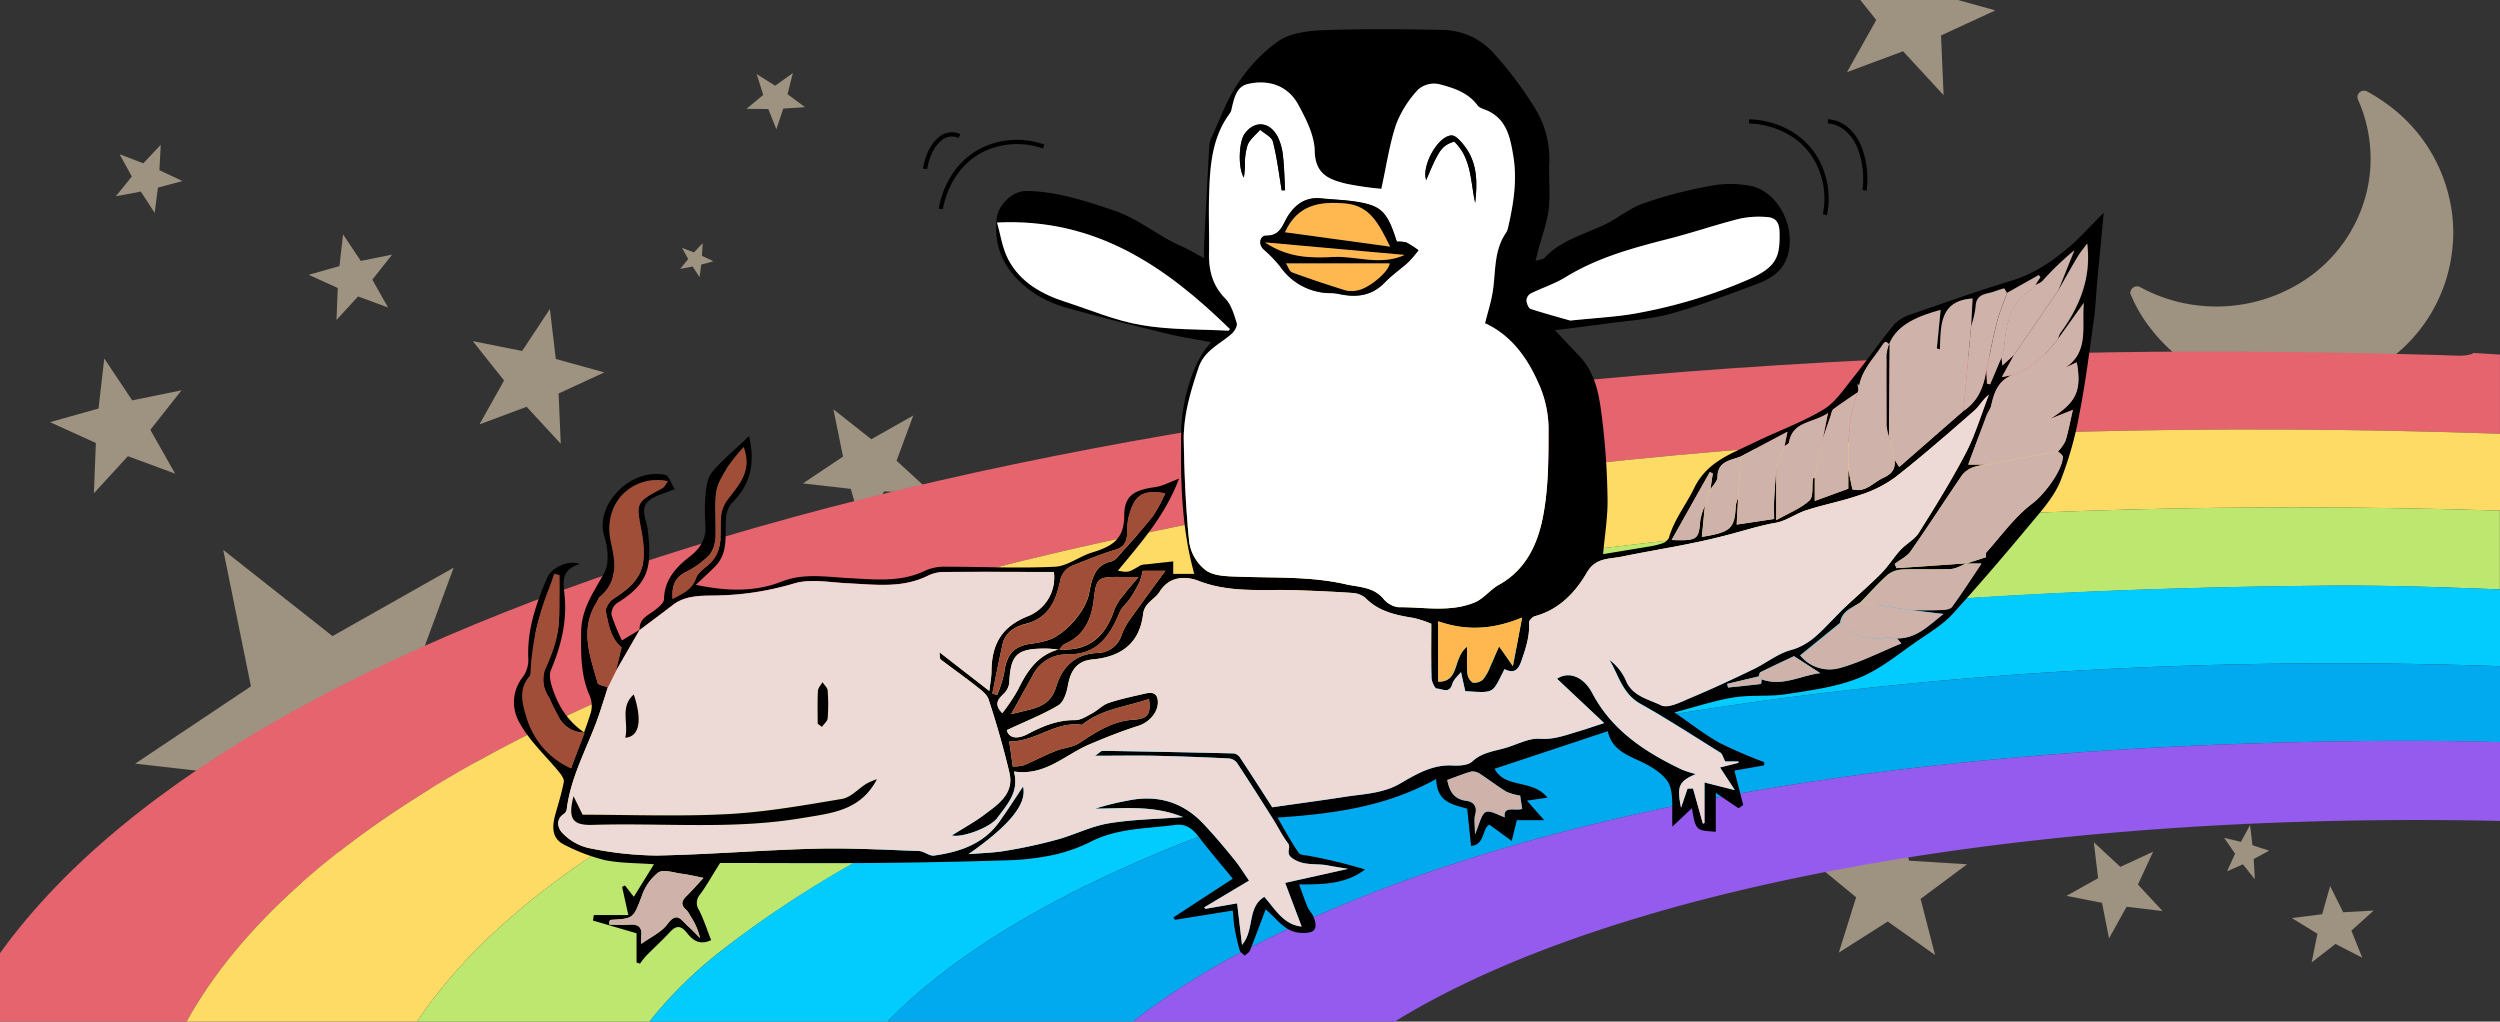 <svg xmlns="http://www.w3.org/2000/svg" viewBox="0 0 589.61 240.94"><rect x="0" y="0" width="589.61" height="240.94" fill="#333333" stroke="none"/><defs><style>.cls-1{fill:#9e9280;}.cls-2{fill:#e5646e;}.cls-3{fill:#fedb64;}.cls-4{fill:#bde76e;}.cls-5{fill:#02ccfd;}.cls-6{fill:#01a9ef;}.cls-7{fill:#955bef;}.cls-8{fill:#eddad6;}.cls-9{fill:#fff;}.cls-10{fill:#cfb2aa;}.cls-11{fill:#a04e38;}.cls-12{fill:#ffb850;}.cls-13{fill:none;stroke:#000;stroke-miterlimit:10;}</style></defs><title>design</title><g id="Layer_4" data-name="Layer 4"><polygon class="cls-1" points="463.92 203.84 452.96 212 456.37 225.23 445.21 217.34 433.68 224.67 437.75 211.62 427.21 202.92 440.88 202.75 445.9 190.04 450.28 202.99 463.92 203.84"/><polygon class="cls-1" points="189.86 25.27 184.73 25.61 183.1 30.49 181.19 25.71 176.05 25.67 180 22.38 178.45 17.47 182.81 20.21 186.99 17.23 185.73 22.21 189.86 25.27"/><polygon class="cls-1" points="219.84 116.35 208.47 115.9 203.75 126.25 200.66 115.3 189.36 114.01 198.82 107.69 196.56 96.54 205.49 103.59 215.39 97.99 211.45 108.66 219.84 116.35"/><polygon class="cls-1" points="507.81 200.86 504.22 208.61 510.03 214.87 501.55 213.85 497.4 221.31 495.75 212.93 487.37 211.28 494.83 207.12 493.81 198.64 500.07 204.45 507.81 200.86"/><polygon class="cls-1" points="535.15 200.63 531.52 202.6 531.79 207.37 528.98 203.85 525.24 205.49 527.13 201.34 524.54 197.59 528.51 198.55 530.66 194.58 531.23 199.33 535.15 200.63"/><polygon class="cls-1" points="549.55 208.96 552.62 215.15 559.82 214.75 554.56 219.49 557.13 225.88 550.81 222.62 545.19 226.98 546.55 220.22 540.51 216.52 547.67 215.61 549.55 208.96"/><polygon class="cls-1" points="119.83 186.85 87.03 185.56 73.4 215.43 64.5 183.83 31.88 180.1 59.18 161.87 52.65 129.69 78.42 150.02 107 133.87 95.63 164.67 119.83 186.85"/><path class="cls-1" d="M502.4,68.9c.14-.1.08-.27.14-.4a1.59,1.59,0,0,1,2.26-.75c1.12.58,2.24,1.14,3.4,1.63a37.77,37.77,0,0,0,32.88-1.84,34.66,34.66,0,0,0,16.06-18.82A33.16,33.16,0,0,0,559,35.08a33.57,33.57,0,0,0-2.75-11.28,2.46,2.46,0,0,1-.24-.69,1.44,1.44,0,0,1,.69-1.47,1.58,1.58,0,0,1,1.7,0,38.59,38.59,0,0,1,4.15,2.61,37.61,37.61,0,0,1,15.2,22.9,35.58,35.58,0,0,1,.51,12.47,37,37,0,0,1-13.59,24.25,39.42,39.42,0,0,1-20,8.69,37.06,37.06,0,0,1-5.47.37c-.09,0-.19-.05-.24.06l-4.61-.26c-.06-.15-.2-.09-.3-.1a41.36,41.36,0,0,1-7.55-1.66,39.16,39.16,0,0,1-19-13.14,33.91,33.91,0,0,1-5.1-8.68Z" transform="translate(0 0)"/><polygon class="cls-1" points="435.6 17.02 448.82 12.09 458.39 22.45 457.78 8.36 470.59 2.45 461.76 0 438.75 0 442.5 4.72 435.6 17.02"/><polygon class="cls-1" points="132.25 104.66 124.2 95.94 113.08 100.09 118.88 89.74 111.5 80.45 123.14 82.77 129.69 72.87 131.08 84.66 142.52 87.83 131.74 92.8 132.25 104.66"/><polygon class="cls-1" points="168.26 61.62 165.37 62.4 164.99 65.37 163.36 62.86 160.42 63.42 162.3 61.09 160.86 58.46 163.66 59.53 165.71 57.35 165.55 60.34 168.26 61.62"/><polygon class="cls-1" points="79.36 75.46 79.66 67.93 72.81 64.81 80.06 62.76 80.91 55.28 85.09 61.54 92.48 60.04 87.81 65.96 91.52 72.52 84.45 69.91 79.36 75.46"/><polygon class="cls-1" points="22.14 116.34 22.61 104.48 11.81 99.56 23.24 96.34 24.59 84.55 31.18 94.42 42.81 92.05 35.46 101.37 41.3 111.7 30.16 107.59 22.14 116.34"/><polygon class="cls-1" points="43.04 42.7 37.24 44.25 36.48 50.21 33.21 45.18 27.31 46.3 31.09 41.63 28.2 36.37 33.8 38.52 37.91 34.14 37.6 40.14 43.04 42.7"/></g><g id="Layer_3" data-name="Layer 3"><path class="cls-2" d="M44,240.94c49.27-89.33,270.37-148.2,545.6-138.64V83.63l-6.15-.39c-1.69,1-4.78.58-7.47.51-25.86-.71-51.61-1.07-77.08-.68C251.76,86.8,59.83,141.67,0,224.8v16.14Z" transform="translate(0 0)"/><path class="cls-3" d="M44,240.94H98.34c52.25-78.32,248.53-128.14,491.27-120.51V102.3C314.38,92.74,93.28,151.61,44,240.94Z" transform="translate(0 0)"/><path class="cls-4" d="M98.34,240.94h54.84a99,99,0,0,1,17.33-17q107.82-83.58,379-85.81c13.3-.1,26.68.36,40.07.88V120.43C346.87,112.8,150.59,162.62,98.34,240.94Z" transform="translate(0 0)"/><path class="cls-5" d="M170.51,223.94a99,99,0,0,0-17.33,17h56.14C262.07,186.6,415,151,589.61,157.12V139c-13.39-.52-26.77-1-40.07-.88Q278,140.15,170.51,223.94Z" transform="translate(0 0)"/><path class="cls-6" d="M209.32,240.94h57.85a176.84,176.84,0,0,1,30.45-18.85c59.4-29.75,144.19-45.39,252.6-47.22,13-.22,26.16-.2,39.39.17V157.12C415,151,262.07,186.6,209.32,240.94Z" transform="translate(0 0)"/><path class="cls-7" d="M550.22,174.87c-108.41,1.83-193.2,17.47-252.6,47.22a176.84,176.84,0,0,0-30.45,18.85h61.77c51.29-31.63,148.93-49.73,260.67-47.33V175C576.38,174.67,563.25,174.65,550.22,174.87Z" transform="translate(0 0)"/></g><g id="Layer_1" data-name="Layer 1"><path d="M488.22,58.05c-4.07,3.5-8.43,6.51-13.74,8.12-7.87,2.38-15.63,5.14-23.4,7.84a9.69,9.69,0,0,0-4.24,2.39c-3.4,4.09-6.43,8.49-9.77,12.64-2.17,2.7-4.21,5.87-7.06,7.58-5.17,3.08-10.94,5.13-16.37,7.79s-11.08,4.49-14.1,10.74c-1.89,3.91-4.72,7.39-5.94,11.71a2.71,2.71,0,0,1-1.64,1.32,20.27,20.27,0,0,1-3.45.78c-3.64.62-7.28,1.21-10.43,1.73.4-4.53,1.11-8.73,1.05-12.92a172.3,172.3,0,0,0-1.21-18.45c-.67-5.41-1.33-11-5.38-15.28l-5.81-6.15c4.18-.54,8.07-1,11.95-1.54,5.08-.71,10.27-1,15.18-2.32,6.69-1.81,13.18-4.36,19.7-6.74,3.4-1.24,6.62-2.81,7.94-6.67,2.17-6.41-1.63-14.91-8.16-16.67a24.32,24.32,0,0,0-10.23-.05A102.18,102.18,0,0,0,387.51,48c-3.15,1.09-5.85,3.41-8.89,4.89-4.93,2.4-10.45,3.71-14.38,7.94-.33.36-1,.36-2.08.68.3-1.21.48-2,.7-2.81.82-3.09,2-6.14,2.38-9.29.42-3.57,0-7.23.14-10.84a22.62,22.62,0,0,0-3.18-12.75,89.69,89.69,0,0,0-10.09-13.46A16.45,16.45,0,0,0,340,7.06c-9.24-.21-18.5-.28-27.74.05-3.64.14-7.82.64-10.7,2.55a37.13,37.13,0,0,0-9.63,10.07c-2.61,3.82-4.19,8.36-6.17,12.61a6.33,6.33,0,0,0-.57,2.26c-.44,7.75-.83,15.51-1.22,23.27-.05,1,0,2,0,3-2.06-1.09-3.71-2.09-5.46-2.86-5.49-2.4-10-6.44-15.89-8.4-6.77-2.27-13.45-4.49-20.64-4.57-3.17,0-6.51,3.26-6.88,6.3-1,7.91,2.65,13.61,8.84,17.84a27.36,27.36,0,0,0,8,3.51c7.82,2.19,15.71,4.16,23.61,6.08,3.28.8,6.63,1.28,10.14,1.94-4.62,4.65-7,14.5-7.11,20.82-.19,11.38,0,22.76,3.08,33.81H276.7v-2.94c-2.2.24-4.26.46-6.31.7a3.69,3.69,0,0,0-1.44.25c-2.81,1.68-2.8,1.7-5.3,1.24,5.35-6.5,11.1-12.88,14.42-21.71-2.24.83-3.89,1.78-5.65,2-4.82.7-7.26,1.86-7.28,6.72,0,5.91-3.26,7.36-7.69,8.74-2.95.91-5.71,3.18-8.63,3.32-8.51.41-17,0-25.58,0a11.32,11.32,0,0,0-4.9.86c-5.93,2.91-12.12,2.13-18.34,1.81-5.23-.28-10.49-1.2-15.66.83-6.43,2.54-13.07,2.25-20.24.77,1.72-1.63,3.24-3,4.63-4.41,3-3.1,2.26-7.06,2.47-10.83a6.35,6.35,0,0,1,1.36-4c4.34-4.28,5.66-9.26,4.09-15.83-3.11,3-6.17,5.47-8.67,8.45-1.13,1.34-1.4,3.57-1.6,5.45a48.45,48.45,0,0,0,0,7.23c.12,3.15-1.17,5.29-3.7,7.27-3.2,2.47-6,5.47-6.08,10.06,0,.85-1.19,1.81-2,2.47-1.64,1.3-3.9,2.05-3.75,4.73l-4.17,2.53a47.24,47.24,0,0,1-2.47-6.06,3.22,3.22,0,0,1,1.25-2.7c7.57-4.72,8.35-8.4,7.3-17.43-.26-2.24-2-5,.42-6.89,1.44-1.14,3.45-1.56,5.93-2.61-.76-1.21-1.31-3.18-2.23-3.37-8.14-1.71-16.75,7.08-14.34,14.58.84,2.62,1.2,6.26,0,8.48-2.4,4.49-5.41,8.32-5.48,14-.05,5.21-.12,10.19,2,15a6.08,6.08,0,0,1,.31,3.94c-1.34,4.26-3,8.43-4.68,13.14a27.44,27.44,0,0,1-3-1.71c-4.49-3.48-6.06-8.57-7.64-13.72-.73-2.41-.77-4.39,1-6.35a5,5,0,0,0,.8-2.71c.28-2.86,0-5.83.72-8.59,1.07-4.33,2.73-8.53,4.14-12.79l1.23.32c-.59,5.62.95,11.24-1.5,16.9-1.61,3.71-3.81,7.91-.91,12.1.64.93,1.8,6.48,6.09,7.89a6.73,6.73,0,0,0,2.23.33,18.31,18.31,0,0,1-6.41-7.58c-1.32-2.95-2.16-5.63-1.52-7.15,2.31-5.52,3.81-11.19,3.26-17.32-.27-3-1.14-6.43,3.57-7.71-2.61-1.11-6.66.82-7.68,3.18-2.62,6.09-4.78,12.29-4.47,19.12a6.92,6.92,0,0,1-1.29,4.33,9.52,9.52,0,0,0-.71,10.91c2.34,4.26,6.15,7.7,9.28,11.53.53.66,1.22,1.63,1.09,2.32-.5,2.58-1.28,5.12-2,7.66-1,3.6-.48,5.92,2.26,7.21a43.79,43.79,0,0,0,9.31,3.53c3.66.76,7.5.69,11.69,1l-4.75,7.68-2.09-2.68-.67.34c.46,2.06.91,4.11,1.47,6.64h-8.14l-.2,1.3,10.28,3v6.9l.81.26a21.47,21.47,0,0,1,1.44-1.83c1.9-1.93,3.9-3.75,5.73-5.73s3-.85,4.13.59c1.38,1.69,3,2.58,5.48,1.43-.93-2.38-1.72-4.8-2.84-7.06a3,3,0,0,1,.19-3.67c1.55-2.11,2.83-4.42,4.75-7.47,11.53,0,23.75.08,36,0q15.78-.14,31.54-.63A58.89,58.89,0,0,0,248,201.72a37.46,37.46,0,0,0,9.14-3.15c6.3-3.27,13.17-3.11,19.89-4,3.27-.46,4.71,1.51,6.36,3.66,2.37,3.07,4.91,6,7.36,9l-14,9.13.35.58,13.64-2.19c.16,1.53.21,2.89.45,4.21a49.53,49.53,0,0,0,1.18,5.13c.15.5.77.87,1.17,1.3.42-.4,1.05-.72,1.25-1.21,1.25-3.14,2.42-6.31,3.71-9.72,2.72,2.29,4.48,5.3,8.2,5.55,3.29.22,4.28-.83,3.07-3.82-.33-.81-1.05-1.46-1.39-2.27-.68-1.63-1.24-3.31-2-5.33,5.87,0,11-.08,15.56-3.53a119.74,119.74,0,0,0-13.05-3.18c-.9-.19-2.21-.16-2.6-.73-1.75-2.56-3.24-5.3-5-8.33,13.23-.88,25.7-2.57,37.42-9.1.18,5.46,3.77,6,7.32,7,.29,2.81.58,5.66.91,8.78,3.32-.22,2.58-4.22,4.34-5l5.24,3.83c.56-2.29.95-3.85,1.21-4.89h6.46l-4.06-4.61,4.83-.71c-3.47-4.41-10.09-2.08-12.47-6.81l26.69-8.86c1.08,4.87,5.33,5.82,9,7.75,2.18,1.15,4.72,2.87,5.57,4.95,1,2.57.49,5.78.68,9.79l4.6-4.33c.9,5.44,1.07,5.23,5.63,5.56V187l5.39,3.63,1.07-.79-2.08-8.1,7-1.22.06-.76a112.32,112.32,0,0,1-10.49-4.52c-3.48-1.92-6.64-4.43-10.71-7.22,5-1.3,9.39-2.79,13.91-3.52,4.1-.67,8.4-.15,12.51-.79,5.81-.91,11.82-1.67,17.19-3.86,5.1-2.08,9.53-5.86,14.16-9,2.71-1.86,5.62-3.63,7.8-6,6.35-7,12.46-14.14,18.49-21.38,2.58-3.09,5.41-6.25,6.92-9.88a84.31,84.31,0,0,0,4.55-16.07c1.44-7.34,2.37-14.79,3.4-22.21.42-2.94.51-5.93.79-8.9.48-5.29,1-10.59,1.52-16.23C493.15,53.14,490.85,55.79,488.22,58.05ZM361,69.22c2.71-1.34,5.65-2.27,8.21-3.84,7.46-4.6,15.73-6.85,24.1-9,5.65-1.42,11.19-3.34,16.85-4.77a21.41,21.41,0,0,1,6.74-.4c2,.14,2.76,1.4,2.8,3.65.09,5.64-.55,8.09-7.42,11.1a119.55,119.55,0,0,1-25.73,7.82c-4.75.91-9.64,1.1-16.2,1.8C368.2,75,364.56,74,361,72.87c-.52-.18-.95-1.33-1-2.06A2.08,2.08,0,0,1,361,69.22Zm-91.77,7.45c-6.11-1-12-3.55-17.92-5.46-5.64-1.81-10.69-4.65-13.52-10-1.44-2.73-1.86-6-2.65-8.7C258.4,51.34,275,62.9,290.06,77.6c0,0-.2.4-.37.39C282.86,77.63,275.93,77.83,269.24,76.67ZM280.48,128c-.86-8-1.17-16.1-1.32-24.16-.11-5.92,1.61-11.57,3.49-17.17,1.35-4,5-5.47,7.75-7.89.69-.59,1.46-1.88,1.25-2.56-.62-2-1.28-4.35-2.7-5.8-2.95-3-3.89-6.47-3.84-10.47.06-4.52-.1-9,0-13.57.21-6.82.54-13.66,4.81-19.5a2.46,2.46,0,0,0,.42-.78c.61-2.55,1.07-5.63,3.9-6.28,4.8-1.11,9.34.29,11.84,4.74C308,28,310,31.89,310.07,35.64c.13,5.59,3.55,6.75,7.53,7.71a76,76,0,0,0,8.18,1.18C327,39,327.7,34,329.29,29.27a25.18,25.18,0,0,1,5.24-8.22,5.75,5.75,0,0,1,4.85-1.21c3.35.88,6.8,1.92,9.07,5,.53.73,1.75.94,2.65,1.39,4.27,2.14,5.07,6.24,5.77,10.35,1,5.74.11,11.37-1.18,17a4,4,0,0,1-.53,1.36c-2.92,4.26-2.36,9.27-3.13,14-.39,2.39-1.15,4.73-1.79,7.29,6.15,2.8,10.12,8.25,12.8,14.59a26.43,26.43,0,0,1,2.18,10c0,7,0,14-1.28,20.83-1.23,6.52-4,12.73-10.47,16.29-2,1.11-3.53,3.22-5.6,4.1-5.81,2.45-12,1.11-18.06,1.17a5.46,5.46,0,0,1-3.54-2c-2.39-2.82-5.68-2.69-8.85-3.41-8.32-1.9-16.75-1.48-25.16-1.79-2.64-.1-5.73-.08-7.74-1.42A10.27,10.27,0,0,1,280.48,128Zm58.73,32.8V146.53c6.72,2.35,13,1.92,19.78-.88-.78,4.18-1.4,7.43-2.16,11.46l-3.26-4.69c-.81,1.86-1.41,3.34-2.08,4.79a11.09,11.09,0,0,1-1.67,3,2.91,2.91,0,0,1-2.47.77,3,3,0,0,1-1.26-2.21c-.18-1.87,0-3.76,0-6.3C342.61,155,344.39,160.86,339.21,160.78Zm-69.7-26.17h5.32c-2.59,3.55-5.42,7.35-8.16,11.21a15.37,15.37,0,0,0-2.1,3.8,6.08,6.08,0,0,1-5.43,4.36c-5.66.11-8.66,3.38-10.06,8-1.46,4.86-5.33,5.06-9,6.05-.73.2-1.49.32-1.59.34,1.57-2.81,3.34-6,5.08-9.12a8.86,8.86,0,0,1,7.89-4.94c7.23.21,10.22-4.21,12.59-9.88.52-1.25,1.74-2.18,2.51-3.34a30.86,30.86,0,0,0,2.22-3.92A15.6,15.6,0,0,0,269.51,134.61Zm-33.12,33.58c-2.07-2.13-1-3.28.32-4.57a4.31,4.31,0,0,0,1.32-2.56c.29-6.65,1.75-8.11,8.48-8.1,1,0,2.08.12,3.12.2-5,1.38-7.47,5.2-9.57,9.55A46,46,0,0,1,236.39,168.19Zm27.48-32.12h4.61c-1.57,1.9-2.66,3.11-3.63,4.41a11.84,11.84,0,0,0-2,3.19c-2.08,6.34-6,10-13,9.46.41-.43.73-1,1.22-1.24,4.67-2,6.35-5.93,6.9-10.52C258.55,136.41,258.82,136.06,263.87,136.07ZM250,137.24a4.93,4.93,0,0,1,3.34-4c3.2-1.24,6.38-2.58,9.66-3.56,2.14-.64,2.79-1.92,2.84-3.89a17.52,17.52,0,0,1,.28-3.56c1.4-5.56,3.21-6.75,8.7-5.9a32.93,32.93,0,0,1-2.86,5.34c-2.57,3.27-5.41,6.33-8.17,9.45a3.67,3.67,0,0,1-1.62,1.27c-4.19.88-4.68,4.39-5.32,7.61-.84,4.27-5.94,10.06-10.15,11.12a20.36,20.36,0,0,1-2.87.61c-4.61.47-6.41,2.4-7,7a28.52,28.52,0,0,1-1.64,5.18l-1.16-.36c.81-3.89,1.57-7.78,2.43-11.65.65-2.91,3.13-4.18,5.53-4.8C247.25,145.79,249,141.7,250,137.24Zm-88.29-2.32a21,21,0,0,0,5.49-3.92,6.46,6.46,0,0,0,1.47-4c.2-3.61-.25-7.27.19-10.83.25-2.07,1.56-4.09,2.69-6a44.09,44.09,0,0,1,3.85-4.78c2.13,5.85-1.34,9.08-4,12.69a7.74,7.74,0,0,0-1.35,4c-.18,3.55.47,7.24-2.12,10.24-1.22,1.41-3.26,2.44-3.78,4-1,2.84-3.25,3.57-5.5,4.89C158.38,138.46,159,136.31,161.7,134.92Zm.44,76.16c-1.13,1.1-1.9,2.09-.34,3.45a5.55,5.55,0,0,1,1,1.45,15.93,15.93,0,0,1,2.3,5.24c-1-1-1.91-2-2.94-2.89-1.41-1.24-2.46-3.53-4.71-.45-1.44,2-4,3.13-6.21,4.73a13.9,13.9,0,0,1,0-1.82c.26-2.16-.75-2.87-2.79-2.72-1.58.11-3.17,0-4.76,0l.05-.86c.13-.1.25-.27.39-.27,5.37-.3,5.22-.36,7.25-5.65a11.77,11.77,0,0,1,3.85-5.5c1.21-.81,3.57,0,5.41.26,1.56.19,3.09.55,5.27,1C164.57,208.48,163.42,209.84,162.14,211.08Zm193.14-24.35a13,13,0,0,0,3.23.91c.14.89.3,1.94.49,3.12-1.48.62-4.54-.85-4.11,2-1.46-.45-3.47-1.76-4.52-1.21s-1.48,2.9-2.51,5.25c0-2.17-.27-3.53.06-4.71.56-2-.57-3-2-3.2-2.86-.34-4-2-4.59-4.91,1.88-.67,3.77-1.46,5.72-2a3.1,3.1,0,0,1,2.08.61C351.21,183.91,353.17,185.45,355.28,186.73Zm36.47-20.44c-2.94-1.44-6.87-2.14-8.36-6a12.38,12.38,0,0,0-3.83-4.73c2.18,3.65,3.07,8,7.31,10.39,6.43,3.59,12.62,7.62,18.88,11.52.45.29.6,1.06,1.14,2.07H410l0,.32L405.67,181l3.49,5.35L402,184.54v9.55l-.39.18c-.77-2.77-1.55-5.53-2.32-8.3L398,186c-.54,1.57-1.07,3.15-1.54,4.51-1-5.05-.57-6.21,3.47-7.95a28.24,28.24,0,0,1-3.27-1.05c-8.63-4.12-16.47-9.2-21.1-18-2.09-4-5.66-5.27-8.34-3.42l11.11,10.44c-2.54.82-4.46,1.49-6.41,2.07-2.85.84-5.55,1.88-8.77,1.63-2.46-.19-5.07,1.23-7.57,2-2.82.93-5.86,1.07-8.3,3.31-1,1-3.17,1.08-4.78,1-4.72-.24-8.53,2.08-12.28,4.25-4,2.33-8.43,2.44-12.76,3.1-5.81.89-11.65,1.68-17.4,2.5-2.43-3.76-5-7.8-7.66-11.8a2.17,2.17,0,0,0-1.44-.9q-15.48-.37-30.94-.61c-.38,0-.76.48-1.75,1.16,5.08,0,9.46-.08,13.83,0,5.9.12,11.79.35,17.68.63a2.75,2.75,0,0,1,1.92,1c2.9,4.38,5.71,8.82,8.51,13.25,1.21,1.91,2.21,4,3.56,5.77.82,1.07-.7,2.28.95,3.47,2.75,2,5.74,1.17,8.58,1.77,1.31.27,2.64.45,4.62.79l-14.82,3.3,3.89,10.3c-4.26-.41-6.21-4.08-8.81-7-4.13,2.51-2.22,7.75-5.26,11.33-.4-3.44-.76-6.49-1.15-9.8l-7.5,1.3L284,214l10.57-6.31c-1.18-1.72-2.24-3.46-3.51-5-2.24-2.77-4.54-5.51-7-8.14-4.93-5.37-11-7.21-18.16-5.72a63.84,63.84,0,0,0-7.6,1.88c6.8,0,13.65-.88,20.69,2-6.22.48-12,.54-17.55,1.48-4.1.69-8,2.68-12,3.79s-8.17,2-12.3,2.68c-2.66.47-5.39.51-8.73.79,10-7,13.83-12,12.87-15.95-1.76,2.63-3.6,5.5-5.57,8.28-3.74,5.3-9.38,7.14-15.4,8-1.09.17-2.33-1-3.52-1.07-8.11-.29-16.24-.76-24.34-.56-12.56.32-25.09,1.38-37.65,1.62a82,82,0,0,1-16.18-1.82,12.47,12.47,0,0,1-5.93-3.45c-1.08-1.06-1.78-3.18.33-4.57a1.54,1.54,0,0,0,.64-1c.95-7.92,5-14.8,7.54-22.15.77-2.21,1.43-4.46,2.15-6.69-.83-.33-2.25-.49-2.4-1-1.79-6.3-4.29-12.66-.23-19.05.26-.41.38-1,.73-1.26,4.32-3.53,3.7-8.25,2.66-12.72-2.31-10,5.76-16.27,13.41-14.54-.53.68-.81,1.36-1.31,1.63-6.23,3.36-6.22,3.34-4.94,10,1.62,8.53,0,11.9-6.61,16.08-.92.58-2,2.2-1.76,3.1.62,3.09,1.2,6.35,3.69,8.38l-1.38,5.59,5.59-9.68c2.61-2,5.24-3.92,7.83-5.92,3.32-2.57,7.39-2.15,11.1-2.29a67.42,67.42,0,0,0,17.45-2.79c3.91-1.2,8.53-.26,12.82-.06,6.42.3,12.85,1.23,18.94-1.85a8.6,8.6,0,0,1,3.72-.82c8.63-.07,17.27,0,25.88,0a9.82,9.82,0,0,1-5.87,10.32c-6.17,2.4-8.79,6.33-8.85,13.14,0,1.33-.28,2.67-.5,4.6l-11.77-9.14c.11.66,0,1.47.32,1.73,2.61,2,5.35,3.93,8,6,1.24,1,2.84,2.05,3.28,3.41,1.86,5.67,3.52,11.43,4.9,17.25,1.19,5-2.66,7.48-6,10-2.31,1.72-4.87,3.11-7.56,4.81,2.22.64,9-1.78,10.71-4.13,2.27-3.11,5.23-6.11,3.92-10.94,7.36,1.13,12-3.92,17.73-6.35,3.81-1.62,7.67-3.17,11.62-4.42,2.4-.75,4.57-3,4.6-5.49,0-2.11-1.15-2.55-2.87-2.15-2.94.68-5.91,1.29-8.77,2.25-1.42.48-2.56,1.75-3.93,2.48s-2.66,1.59-4,1.57c-4.08-.05-7.6,1.42-11.07,3.25-2.75,1.45-4.53.87-5-.88,4.17-2,8.36-3.59,12.16-5.86,1.29-.77,2-3.09,2.29-4.83.67-3.57,2.24-5.67,5.82-6,6.73-.63,11.06-3.79,11.9-10.74.32-2.63,2.76-3.39,3.88-5.21,2.35-3.8,6.31-3.69,9.18-2.57,7.29,2.83,14.71,2,22.12,2.18,4.68.15,9.37.33,14.05.66A5.28,5.28,0,0,1,322,141c3.15,3.24,7.19,4.07,11.38,4.74a26.62,26.62,0,0,1,4.18,1.37c0,4.25-.07,8.49.06,12.74,0,.9.81,2.55,1.21,2.54,1.21,0,3,1.35,3.69-1.08.32-1.09,1.4-2,2.05-2.8l1,4.49c7.17.49,6.31.52,9.26-5.18,2.12,1,3.18.42,4-2,1-2.95,2-5.76,1.77-8.93,0-.5.8-1.41,1.38-1.56,5.68-1.53,9.53-5.56,12.24-10.24,2.11-3.64,5.22-3.19,8.18-3.8,8.18-1.68,16.48-2.87,24.53-5,4-1,7.84-2.3,11.91-3,2.54-.46,4.81-2.24,7.32-3,4.09-1.31,8.34-2.11,12.39-3.52a28.62,28.62,0,0,0,8.32-4.12c6.43-5,12.59-10.44,18.75-15.81,1.22-1.06,2-2.66,3.45-3.74-1.77,4.55-3.15,9.31-5.39,13.62-3.36,6.47-7.22,12.69-11.1,18.87-1,1.64-3,2.64-4.37,4.12-1.59,1.73-2.84,3.8-4.49,5.47-2.64,2.68-5.5,5.13-8.24,7.71-1.28,1.2-2.49,2.46-3.71,3.72-2.72,2.8-5.27,5.58-9.41,6.7-3.11.84-5.82,3.09-8.81,4.52-4.77,2.3-9.57,4.55-14.46,6.6C396.71,165.36,393.48,167.14,391.75,166.29ZM238,174.87c6.26.1,11-4.9,17.17-3.91,4.6-3.76,10.48-4.26,15.8-6.11.49,3.31-.13,4.68-3.44,4.87-5.14.28-9,2.91-13.05,5.56-1.56,1-3.7,1.1-5.49,1.82-2.55,1-5,2.31-7.52,3.37a9.58,9.58,0,0,1-2.62.3C238.56,178.61,238.3,176.8,238,174.87Zm177.44-14.65c0,.38-.06,1.08-.16,1.09-2.58.32-5.16.58-7.75.84-.06-.29-.13-.58-.19-.87l7.41-1.76c.14-.34.19-.87.44-1,2.63-1.31,5.3-2.54,7.9-3.77l6.19,4C424.66,159.31,420.4,162,415.46,160.22Zm76-88.83c-.57,5.74,1.33,11.48-4.37,15.32l2.7-1.26c1.19,6.83-.16,9.49-6.23,13.31l5.31-2.09c-.57,2.43-1,4.92-1.76,7.33a9.35,9.35,0,0,1-1.76,2.45c.39.43,1.13.87,1.12,1.3-.05,3.16-4.46,9-7.19,11-4.14,3.12-7.28,7.56-10.8,11.49-.25.28-.11.92-.13,1.17l-4.56,1.48h3.51c-2.34,3.48-4.55,6.92-6.95,10.22-.4.55-1.58.7-2.42.73-2.3.11-4.62.05-6.93.06l7.37.88c-3.4,2.6-6.29,5.83-11,5.76l1,1.19c-4.94,2-9.65,4.47-14.65,5.83a8.91,8.91,0,0,1-9.19-3l9.45-7.69c.37-2.82,2.87-3.52,4.79-4.8,2.13-2.19,4.16-4.5,6.44-6.53a6,6,0,0,1,3.49-1.22c3.8-.15,7.61.05,11.41-.13,1.25-.06,2.47-.86,3.71-1.33L447.29,134l-.43-1c1.27-1,2.89-1.74,3.77-3,4.15-5.92,8.06-12,12.16-18a6.06,6.06,0,0,1,2.61-1.81,14.23,14.23,0,0,1,3-.62h-4.2c1.55-4.16,3-8,4.43-11.86a15.22,15.22,0,0,0,.94-1.84c.66-3.12,1.62-6,4.9-7.37l-2.34.43,2.91-5.29-2.79,2.56c-.06-.55-.14-1.26-.22-2l-2.72,6.41-.71-.13c-.05-1.08-.11-2.16-.16-3.23-.55,3.91-1.92,7.36-5.38,9.65l-15.14,13.21c-.48-.74-.81-1.24-1.13-1.75.3,2.16-.52,3.36-2.62,4.31-2.37,1.07-4.13,3.56-7.3,2.72-.31-1.49-.63-3-.95-4.61v4.46L428,118.14v-5.53c-.15.1-.43.2-.45.32-.24,1.75.19,4.18-.8,5.1-2,1.86-4.76,2.9-7.83,4.63V110.17c-.18,2.62-.4,5.24-.53,7.86-.07,1.48,0,3,0,4.36l-8.82,1.33c.09-1.71.22-4,.34-6.28a7.6,7.6,0,0,0-.55,1.8c-.27,5.43-1.1,6.23-8,7.39.25-2.51.48-4.94.72-7.38A15.13,15.13,0,0,0,401,122.7c-.34,4.55-.69,4.89-6.76,4.66l9-16,.71.27c-.18,1.28-.37,2.55-.56,3.83.59-1,1.67-2,1.68-2.93,0-3.83,3.12-3.92,5.51-4.9l11-5.84c-.34,1.66-.52,2.54-.69,3.42.36-.31,1-.56,1.06-.92.85-5,5.6-4.47,9.18-6.88-.5,2.51-.85,4.25-1.19,6,.59-1.72,1.17-3.43,1.78-5.14.22-.63.3-1.49.76-1.83,2.21-1.63,4.52-3.13,6.79-4.67l-.75-.9c.72-3.73,3.42-6.42,5.41-9.47.67-1,.91-1,1.61-.22,1.91-4.91,7.5-6.84,12.17-8.12-.29,3-.59,6-.89,9.09l.72.22c.24-5.52-.17-11.48,7.71-12-.12,2.21-.23,4.34-.34,6.47a22.51,22.51,0,0,0,1.06-4.62c.07-2.21,1.32-2.8,3.1-3.18,1.22-.26,2.37-.8,3.58-1.09.14,0,.47.69.71,1.06l7.45-4.2.39.51L480,67.27a6.29,6.29,0,0,0,1.68-.91,70.78,70.78,0,0,1,7.6-7.3q-1.91,4.71-3.8,9.43c1.53-2.67,3-5.36,4.6-8,.63-1.06,1.45-2,2.22-3.07,1,8.11-1.78,14.92-6.37,21.17a5,5,0,0,0-.49,1.33C487.28,77.27,489.18,74.63,491.5,71.39Z" transform="translate(0 0)"/><path class="cls-8" d="M145.23,158.32l5.63-9.76s-.09.11-.08.11c2.63-2,5.27-3.94,7.87-5.95,3.32-2.57,7.39-2.15,11.1-2.29a67.42,67.42,0,0,0,17.45-2.79c3.91-1.2,8.53-.26,12.82-.06,6.42.3,12.85,1.23,18.94-1.85a8.6,8.6,0,0,1,3.72-.82c8.63-.07,17.27,0,25.88,0a9.82,9.82,0,0,1-5.87,10.32c-6.17,2.4-8.79,6.33-8.85,13.14,0,1.33-.28,2.67-.5,4.6l-11.77-9.14c.11.66,0,1.47.32,1.73,2.61,2,5.35,3.93,8,6,1.24,1,2.84,2.05,3.28,3.41,1.86,5.67,3.52,11.43,4.9,17.25,1.19,5-2.66,7.48-6,10-2.31,1.72-4.87,3.11-7.56,4.81,2.22.64,9-1.78,10.71-4.13,2.27-3.11,5.23-6.11,3.92-10.94,7.36,1.13,12-3.92,17.73-6.35,3.81-1.62,7.67-3.17,11.62-4.42,2.4-.75,4.57-3,4.6-5.49,0-2.11-1.15-2.55-2.87-2.15-2.94.68-5.91,1.29-8.77,2.25-1.42.48-2.56,1.75-3.93,2.48s-2.66,1.59-4,1.57c-4.08-.05-7.6,1.42-11.07,3.25-2.75,1.45-4.53.87-5-.88,4.17-2,8.36-3.59,12.16-5.86,1.29-.77,2-3.09,2.29-4.83.67-3.57,2.24-5.67,5.82-6,6.73-.63,11.06-3.79,11.9-10.74.32-2.63,2.76-3.39,3.88-5.21,2.35-3.8,6.31-3.69,9.18-2.57,7.29,2.83,14.71,2,22.12,2.18,4.68.15,9.37.33,14.05.66A5.28,5.28,0,0,1,322,141c3.15,3.24,7.19,4.07,11.38,4.74a26.62,26.62,0,0,1,4.18,1.37c0,4.25-.07,8.49.06,12.74,0,.9.81,2.55,1.21,2.54,1.21,0,3,1.35,3.69-1.08.32-1.09,1.4-2,2.05-2.8l1,4.49c7.17.49,6.31.52,9.26-5.18,2.12,1,3.18.42,4-2,1-2.95,2-5.76,1.77-8.93,0-.5.8-1.41,1.38-1.56,5.68-1.53,9.53-5.56,12.24-10.24,2.11-3.64,5.22-3.19,8.18-3.8,8.18-1.68,16.48-2.87,24.53-5,4-1,7.84-2.3,11.91-3,2.54-.46,4.81-2.24,7.32-3,4.09-1.31,8.34-2.11,12.39-3.52a28.62,28.62,0,0,0,8.32-4.12c6.43-5,12.59-10.44,18.75-15.81,1.22-1.06,2-2.66,3.45-3.74-1.77,4.55-3.15,9.31-5.39,13.62-3.36,6.47-7.22,12.69-11.1,18.87-1,1.64-3,2.64-4.37,4.12-1.59,1.73-2.84,3.8-4.49,5.47-2.64,2.68-5.5,5.13-8.24,7.71-1.28,1.2-2.49,2.46-3.71,3.72-2.72,2.8-5.27,5.58-9.41,6.7-3.11.84-5.82,3.09-8.81,4.52-4.77,2.3-9.57,4.55-14.46,6.6-2.38,1-5.61,2.78-7.34,1.93-2.94-1.44-6.87-2.14-8.36-6a12.38,12.38,0,0,0-3.83-4.73c2.18,3.65,3.07,8,7.31,10.39,6.43,3.59,12.62,7.62,18.88,11.52.45.29.6,1.06,1.14,2.07H410l0,.32L405.67,181l3.49,5.35L402,184.54v9.55l-.39.18-2.32-8.3L398,186c-.54,1.57-1.07,3.15-1.54,4.51-1-5.05-.57-6.21,3.47-7.95a28.24,28.24,0,0,1-3.27-1.05c-8.63-4.12-16.47-9.2-21.1-18-2.09-4-5.66-5.27-8.34-3.42l11.11,10.44c-2.54.82-4.46,1.49-6.41,2.07-2.85.84-5.55,1.88-8.77,1.63-2.46-.19-5.07,1.23-7.57,2-2.82.93-5.86,1.07-8.3,3.31-1,1-3.17,1.08-4.78,1-4.72-.24-8.53,2.08-12.28,4.25-4,2.33-8.43,2.44-12.76,3.1-5.81.89-11.65,1.68-17.4,2.5-2.43-3.76-5-7.8-7.66-11.8a2.17,2.17,0,0,0-1.44-.9q-15.48-.37-30.94-.61c-.38,0-.76.48-1.75,1.16,5.08,0,9.46-.08,13.83,0,5.9.12,11.79.35,17.68.63a2.75,2.75,0,0,1,1.92,1c2.9,4.38,5.71,8.82,8.51,13.25,1.21,1.91,2.21,4,3.56,5.77.82,1.07-.7,2.28.95,3.47,2.75,2,5.74,1.17,8.58,1.77,1.31.27,2.64.45,4.62.79l-14.82,3.3,3.89,10.3c-4.26-.41-6.21-4.08-8.81-7-4.13,2.51-2.22,7.75-5.26,11.33-.4-3.44-.76-6.49-1.15-9.8l-7.5,1.3L284,214l10.57-6.31c-1.18-1.72-2.24-3.46-3.51-5-2.24-2.77-4.54-5.51-7-8.14-4.93-5.37-11-7.21-18.16-5.72a63.84,63.84,0,0,0-7.6,1.88c6.8,0,13.65-.88,20.69,2-6.22.48-12,.54-17.55,1.48-4.1.69-8,2.68-12,3.79s-8.17,2-12.3,2.68c-2.66.47-5.39.51-8.73.79,10-7,13.83-12,12.87-15.95-1.76,2.63-3.6,5.5-5.57,8.28-3.74,5.3-9.38,7.14-15.4,8-1.09.17-2.33-1-3.52-1.07-8.11-.29-16.24-.76-24.34-.56-12.56.32-25.09,1.38-37.65,1.62a82,82,0,0,1-16.18-1.82,12.47,12.47,0,0,1-5.93-3.45c-1.08-1.06-1.78-3.18.33-4.57a1.54,1.54,0,0,0,.64-1c.95-7.92,5-14.8,7.54-22.15.77-2.21,1.43-4.46,2.15-6.69Zm61.59,25.45a15.94,15.94,0,0,0-2.47,1c-1.95,1.19-3.7,3.25-5.76,3.6-8.94,1.51-17.94,3.11-27,3.59-11.51.6-23.07.14-34.22.14l-2.14-4.37c-1.34,5.42-.22,6.92,4.64,6.76C156.25,194,172.63,195.7,189,193,196.06,191.77,202.88,191.3,206.82,183.77ZM147.47,174c3.41-.25,4-4.15,2-10.23C146.13,166.7,148.31,170.43,147.47,174Zm45.38-3.26,1,.68c.47-.66,1.29-1.28,1.35-2a43.27,43.27,0,0,0,0-6.54c0-.69-.8-1.33-1.23-2-.37.71-1,1.4-1.07,2.12C192.77,165.56,192.85,168.13,192.85,170.7Z" transform="translate(0 0)"/><path class="cls-9" d="M325.78,44.53C327,39,327.7,34,329.29,29.27a25.18,25.18,0,0,1,5.24-8.22,5.75,5.75,0,0,1,4.85-1.21c3.35.88,6.8,1.92,9.07,5,.53.73,1.75.94,2.65,1.39,4.27,2.14,5.07,6.24,5.77,10.35,1,5.74.11,11.37-1.18,17a4,4,0,0,1-.53,1.36c-2.92,4.26-2.36,9.27-3.13,14-.39,2.39-1.15,4.73-1.79,7.29,6.15,2.8,10.12,8.25,12.8,14.59a26.43,26.43,0,0,1,2.18,10c0,7,0,14-1.28,20.83-1.23,6.52-4,12.73-10.47,16.29-2,1.11-3.53,3.22-5.6,4.1-5.81,2.45-12,1.11-18.06,1.17a5.46,5.46,0,0,1-3.54-2c-2.39-2.82-5.68-2.69-8.85-3.41-8.32-1.9-16.75-1.48-25.16-1.79-2.64-.1-5.73-.08-7.74-1.42a10.27,10.27,0,0,1-4-6.6c-.86-8-1.17-16.1-1.32-24.16-.11-5.92,1.61-11.57,3.49-17.17,1.35-4,5-5.47,7.75-7.89.69-.59,1.46-1.88,1.25-2.56-.62-2-1.28-4.35-2.7-5.8-2.95-3-3.89-6.47-3.84-10.47.06-4.52-.1-9,0-13.57.21-6.82.54-13.66,4.81-19.5a2.46,2.46,0,0,0,.42-.78c.61-2.55,1.07-5.63,3.9-6.28,4.8-1.11,9.34.29,11.84,4.74C308,28,310,31.89,310.07,35.64c.13,5.59,3.55,6.75,7.53,7.71A76,76,0,0,0,325.78,44.53ZM329.43,57c-1.8-5.63-3-7.76-6.75-8.79-3.56-1-7.39-1-11.11-1.38-3.46-.35-5.87,1.17-7.78,4.07-1.28,1.93-1.74,4.82-5.26,4.72-1.17,0-2,1.83-.47,3.27a30.92,30.92,0,0,1,3.86,4,14.46,14.46,0,0,0,11.59,6.26,11,11,0,0,1,2.08.17c4.13.93,7.86.6,11-2.69,1.68-1.74,3.73-3.13,5.52-4.77a26.82,26.82,0,0,0,2.4-2.8,22.34,22.34,0,0,0-2.84-1.86A7.07,7.07,0,0,0,329.43,57Zm-27.15-12.1.78,0c-.15-2.68-.19-5.37-.49-8a13.28,13.28,0,0,0-1.2-4.5c-1.91-3.72-5.47-4-7.83-.84-1.37,1.85-1.64,8-.2,10.36a23.13,23.13,0,0,0,.25-3.1,14.35,14.35,0,0,1,.65-4.64c.59-1.36,1.93-2.38,2.95-3.55,1.05.93,2.75,1.69,3,2.81C301.18,37.15,301.63,41.05,302.28,44.89Zm45.63,3c.52-4.68.59-9.32-2.45-13.31-.82-1.09-2.09-2.65-3.12-2.62-3.27.09-7.14,7.29-6,10.54,3-7.2,3.67-8.12,6.6-9.11C347.11,37.37,346.78,42.8,347.91,47.85Z" transform="translate(0 0)"/><path class="cls-9" d="M370.36,75.61C368.2,75,364.56,74,361,72.87c-.52-.18-.95-1.33-1-2.06a2.08,2.08,0,0,1,1-1.59c2.71-1.34,5.65-2.27,8.21-3.84,7.46-4.6,15.73-6.85,24.1-9,5.65-1.42,11.19-3.34,16.85-4.77a21.41,21.41,0,0,1,6.74-.4c2,.14,2.76,1.4,2.8,3.65.09,5.64-.55,8.09-7.42,11.1a119.55,119.55,0,0,1-25.73,7.82C381.81,74.72,376.92,74.91,370.36,75.61Z" transform="translate(0 0)"/><path class="cls-9" d="M235.15,52.48C258.4,51.34,275,62.9,290.06,77.6c0,0-.2.4-.37.39-6.83-.36-13.76-.16-20.45-1.32-6.11-1-12-3.55-17.92-5.46-5.64-1.81-10.69-4.65-13.52-10C236.36,58.45,235.94,55.18,235.15,52.48Z" transform="translate(0 0)"/><path class="cls-10" d="M463.07,96.93l-15.14,13.21-1.13-1.75c-.44-1.84-.87-3.68-1.31-5.52l.1-21.74-.08.08c1.91-4.91,7.5-6.84,12.17-8.12-.29,3-.59,6-.89,9.09l.72.22c.24-5.52-.17-11.48,7.71-12-.12,2.21-.23,4.34-.34,6.47Q464,86.92,463.07,96.93Z" transform="translate(0 0)"/><path class="cls-10" d="M463.92,132.85,447.29,134l-.43-1c1.27-1,2.89-1.74,3.77-3,4.15-5.92,8.06-12,12.16-18a6.06,6.06,0,0,1,2.61-1.81,14.23,14.23,0,0,1,3-.62l17-3.11c.39.43,1.13.87,1.12,1.3-.05,3.16-4.46,9-7.19,11-4.14,3.12-7.28,7.56-10.8,11.49-.25.28-.11.92-.13,1.17l-4.56,1.48Z" transform="translate(0 0)"/><path class="cls-10" d="M485.39,106.45l-17,3.11h-4.2c1.55-4.16,3-8,4.43-11.86a15.22,15.22,0,0,0,.94-1.84c.66-3.12,1.62-6,4.9-7.37,4.7-1.5,8-4.82,10.91-8.57,1.89-2.65,3.79-5.29,6.11-8.53-.57,5.74,1.33,11.48-4.37,15.32l2.7-1.26c1.19,6.83-.16,9.49-6.23,13.31l5.31-2.09c-.57,2.43-1,4.92-1.76,7.33A9.35,9.35,0,0,1,485.39,106.45Z" transform="translate(0 0)"/><path class="cls-11" d="M145.23,158.32l-1.86,3.75c-.83-.33-2.25-.49-2.4-1-1.79-6.3-4.29-12.66-.23-19.05.26-.41.38-1,.73-1.26,4.32-3.53,3.7-8.25,2.66-12.72-2.31-10,5.76-16.27,13.41-14.54-.53.68-.81,1.36-1.31,1.63-6.23,3.36-6.22,3.34-4.94,10,1.62,8.53,0,11.9-6.61,16.08-.92.58-2,2.2-1.76,3.1.62,3.09,1.2,6.35,3.69,8.38Z" transform="translate(0 0)"/><path class="cls-11" d="M234,163.61c.81-3.89,1.57-7.78,2.43-11.65.65-2.91,3.13-4.18,5.53-4.8,5.27-1.37,7-5.46,8-9.92a4.93,4.93,0,0,1,3.34-4c3.2-1.24,6.38-2.58,9.66-3.56,2.14-.64,2.79-1.92,2.84-3.89a17.52,17.52,0,0,1,.28-3.56c1.4-5.56,3.21-6.75,8.7-5.9a32.93,32.93,0,0,1-2.86,5.34c-2.57,3.27-5.41,6.33-8.17,9.45a3.67,3.67,0,0,1-1.62,1.27c-4.19.88-4.68,4.39-5.32,7.61-.84,4.27-5.94,10.06-10.15,11.12a20.36,20.36,0,0,1-2.87.61c-4.61.47-6.41,2.4-7,7a28.52,28.52,0,0,1-1.64,5.18Z" transform="translate(0 0)"/><path class="cls-10" d="M445.49,102.87c.44,1.84.87,3.68,1.31,5.52.3,2.16-.52,3.36-2.62,4.31-2.37,1.07-4.13,3.56-7.3,2.72l-.95-4.61c-.09-6.39,0-12.75,2.41-18.82.33-4.32,3.38-7.22,5.56-10.56.67-1,.91-1,1.61-.22l.08-.08a10.61,10.61,0,0,0-.61,2.42c-.05,5.62,0,11.24,0,16.86A12.67,12.67,0,0,0,445.49,102.87Z" transform="translate(0 0)"/><path class="cls-10" d="M463.83,132.93h3.51c-2.34,3.48-4.55,6.92-6.95,10.22-.4.55-1.58.7-2.42.73-2.3.11-4.62.05-6.93.06l-12.18-1.87c2.13-2.19,4.16-4.5,6.44-6.53a6,6,0,0,1,3.49-1.22c3.8-.15,7.61.05,11.41-.13,1.25-.06,2.47-.86,3.71-1.33Z" transform="translate(0 0)"/><path class="cls-12" d="M346,152.52c-3.43,2.43-1.65,8.34-6.83,8.26V146.53c6.72,2.35,13,1.92,19.78-.88-.78,4.18-1.4,7.43-2.16,11.46l-3.26-4.69c-.81,1.86-1.41,3.34-2.08,4.79a11.09,11.09,0,0,1-1.67,3,2.91,2.91,0,0,1-2.47.77,3,3,0,0,1-1.26-2.21C345.91,157,346,155.06,346,152.52Z" transform="translate(0 0)"/><path class="cls-10" d="M420.86,105.25c.36-.31,1-.56,1.06-.92.85-5,5.6-4.47,9.18-6.88-.5,2.51-.85,4.25-1.19,6Q429,108,428,112.61c-.15.1-.43.2-.45.32-.24,1.75.18,4.18-.8,5.1-2,1.86-4.76,2.9-7.83,4.63V110.17Q419.91,107.71,420.86,105.25Z" transform="translate(0 0)"/><path class="cls-10" d="M485.39,79.92c-2.94,3.75-6.21,7.07-10.91,8.57l-2.34.43,2.91-5.29,10.38-15.14c1.53-2.67,3-5.36,4.6-8,.63-1.06,1.45-2,2.22-3.07,1,8.11-1.78,14.92-6.37,21.17A5,5,0,0,0,485.39,79.92Z" transform="translate(0 0)"/><path class="cls-11" d="M269.51,134.61h5.32c-2.59,3.55-5.42,7.35-8.16,11.21a15.37,15.37,0,0,0-2.1,3.8,6.08,6.08,0,0,1-5.43,4.36c-5.66.11-8.66,3.38-10.06,8-1.46,4.86-5.33,5.06-9,6.05-.73.2-1.49.32-1.59.34,1.57-2.81,3.34-6,5.08-9.12a8.86,8.86,0,0,1,7.89-4.94c7.23.21,10.22-4.21,12.59-9.88.52-1.25,1.74-2.18,2.51-3.34a30.86,30.86,0,0,0,2.22-3.92A15.6,15.6,0,0,0,269.51,134.61Z" transform="translate(0 0)"/><path class="cls-10" d="M151.23,222.61a13.9,13.9,0,0,1,0-1.82c.26-2.16-.75-2.87-2.79-2.72-1.58.11-3.17,0-4.76,0l.05-.86c.13-.1.25-.27.39-.27,5.37-.3,5.22-.36,7.25-5.65a11.77,11.77,0,0,1,3.85-5.5c1.21-.81,3.57,0,5.41.26,1.56.19,3.09.55,5.27,1-1.34,1.46-2.49,2.82-3.77,4.06-1.13,1.1-1.9,2.09-.34,3.45a5.55,5.55,0,0,1,1,1.45,15.93,15.93,0,0,1,2.3,5.24c-1-1-1.91-2-2.94-2.89-1.41-1.24-2.46-3.53-4.71-.45C156,219.86,153.41,221,151.23,222.61Z" transform="translate(0 0)"/><path class="cls-10" d="M420.86,105.25q-1,2.46-1.9,4.92c-.18,2.62-.4,5.24-.53,7.86-.07,1.48,0,3,0,4.36l-8.82,1.33c.09-1.71.22-4,.34-6.28q.31-4.89.61-9.77l11-5.84C421.21,103.49,421,104.37,420.86,105.25Z" transform="translate(0 0)"/><path class="cls-11" d="M238.87,180.77l-.85-5.9c6.26.1,11-4.9,17.17-3.91,4.6-3.76,10.48-4.26,15.8-6.11.49,3.31-.13,4.68-3.44,4.87-5.14.28-9,2.91-13.05,5.56-1.56,1-3.7,1.1-5.49,1.82-2.55,1-5,2.31-7.52,3.37A9.58,9.58,0,0,1,238.87,180.77Z" transform="translate(0 0)"/><path class="cls-10" d="M428,112.61q.93-4.59,1.87-9.17c.59-1.72,1.17-3.43,1.78-5.14.22-.63.3-1.49.76-1.83,2.21-1.63,4.52-3.13,6.79-4.67l-1.14-1.37.24,1.56c-2.38,6.07-2.5,12.43-2.41,18.82v4.46L428,118.14Z" transform="translate(0 0)"/><path class="cls-10" d="M463.07,96.93q.92-10,1.81-20a22.51,22.51,0,0,0,1.06-4.62c.07-2.21,1.32-2.8,3.1-3.18,1.22-.26,2.37-.8,3.58-1.09.14,0,.47.69.71,1.06-.81,2.31-1.79,4.58-2.4,6.94-.95,3.73-1.66,7.51-2.48,11.27C467.9,91.19,466.53,94.64,463.07,96.93Z" transform="translate(0 0)"/><path class="cls-10" d="M438.86,142.07,451,143.94l7.37.88c-3.4,2.6-6.29,5.83-11,5.76a11,11,0,0,0-2.67-.19,11.92,11.92,0,0,1-10.7-3.52C434.44,144.05,436.94,143.35,438.86,142.07Z" transform="translate(0 0)"/><path class="cls-10" d="M434.07,146.87a11.92,11.92,0,0,0,10.7,3.52,11,11,0,0,1,2.67.19l1,1.19c-4.94,2-9.65,4.47-14.65,5.83a8.91,8.91,0,0,1-9.19-3Z" transform="translate(0 0)"/><path class="cls-10" d="M485.43,68.49,475.05,83.63l-2.79,2.56c-.06-.55-.14-1.26-.22-2a22.59,22.59,0,0,0,.66-2.88c.46-5.24,1.49-10.17,6.52-13.14.32-.19.49-.62.73-.94a6.29,6.29,0,0,0,1.68-.91,70.78,70.78,0,0,1,7.6-7.3Q487.32,63.77,485.43,68.49Z" transform="translate(0 0)"/><path class="cls-10" d="M410.55,107.67q-.3,4.88-.61,9.77a7.6,7.6,0,0,0-.55,1.8c-.27,5.43-1.1,6.23-8,7.39.25-2.51.48-4.94.72-7.38l1.26-3.75c.59-1,1.67-2,1.68-2.93C405.08,108.74,408.16,108.65,410.55,107.67Z" transform="translate(0 0)"/><path class="cls-10" d="M341.32,183.94c1.88-.67,3.77-1.46,5.72-2a3.1,3.1,0,0,1,2.08.61c2.09,1.35,4.05,2.89,6.16,4.17a13,13,0,0,0,3.23.91c.14.89.3,1.94.49,3.12-1.48.62-4.54-.85-4.11,2-1.46-.45-3.47-1.76-4.52-1.21s-1.48,2.9-2.51,5.25c0-2.17-.27-3.53.06-4.71.56-2-.57-3-2-3.2C343.05,188.51,341.87,186.84,341.32,183.94Z" transform="translate(0 0)"/><path class="cls-11" d="M249.82,153.19c.41-.45.74-1.09,1.24-1.3,4.67-2,6.35-5.93,6.9-10.52.59-5,.86-5.31,5.91-5.3h4.61c-1.57,1.9-2.66,3.11-3.63,4.41a11.84,11.84,0,0,0-2,3.19c-2.09,6.37-6.07,10-13.11,9.45Z" transform="translate(0 0)"/><path class="cls-11" d="M175.39,105.47c2.13,5.85-1.34,9.08-4,12.69a7.74,7.74,0,0,0-1.35,4c-.18,3.55.47,7.24-2.12,10.24-1.22,1.41-3.26,2.44-3.78,4-1,2.84-3.25,3.57-5.5,4.89-.21-2.82.36-5,3.11-6.36a21,21,0,0,0,5.49-3.92,6.46,6.46,0,0,0,1.47-4c.2-3.61-.25-7.27.19-10.83.25-2.07,1.56-4.09,2.69-6A44.09,44.09,0,0,1,175.39,105.47Z" transform="translate(0 0)"/><path class="cls-10" d="M480,67.27c-.24.32-.41.75-.73.94-5,3-6.06,7.9-6.52,13.14a22.59,22.59,0,0,1-.66,2.88l-2.72,6.41-.71-.13c-.05-1.08-.11-2.16-.16-3.23.82-3.76,1.53-7.54,2.48-11.27.61-2.36,1.59-4.63,2.4-6.94l7.45-4.2.39.51Z" transform="translate(0 0)"/><path class="cls-8" d="M249.74,153.12c-5.05,1.36-7.56,5.21-9.68,9.59a46,46,0,0,1-3.67,5.48c-2.07-2.13-1-3.28.32-4.57a4.31,4.31,0,0,0,1.32-2.56c.29-6.65,1.75-8.11,8.48-8.1,1.1,0,2.2.14,3.3.22Z" transform="translate(0 0)"/><path class="cls-10" d="M403.36,115.5l-1.26,3.75A15.13,15.13,0,0,0,401,122.7c-.34,4.55-.69,4.89-6.76,4.66l9-16,.71.27C403.74,113,403.55,114.22,403.36,115.5Z" transform="translate(0 0)"/><path class="cls-10" d="M414.77,159.52c.14-.34.19-.87.44-1,2.63-1.31,5.3-2.54,7.9-3.77l6.19,4c-4.64.56-8.9,3.26-13.84,1.47Z" transform="translate(0 0)"/><path class="cls-10" d="M414.77,159.52l.69.7c0,.38-.06,1.08-.16,1.09-2.58.32-5.16.58-7.75.84-.06-.29-.13-.58-.19-.87Z" transform="translate(0 0)"/><path d="M206.82,183.77c-3.94,7.53-10.76,8-17.85,9.19-16.34,2.74-32.72,1.06-49.07,1.58-4.86.16-6-1.34-4.64-6.76l2.14,4.37c11.15,0,22.71.46,34.22-.14,9-.48,18-2.08,27-3.59,2.06-.35,3.81-2.41,5.76-3.6A15.94,15.94,0,0,1,206.82,183.77Z" transform="translate(0 0)"/><path d="M147.47,174c.84-3.53-1.34-7.26,2-10.23C151.49,169.81,150.88,173.71,147.47,174Z" transform="translate(0 0)"/><path d="M192.85,170.7c0-2.57-.08-5.14.05-7.7,0-.72.7-1.41,1.07-2.12.43.66,1.18,1.3,1.23,2a43.27,43.27,0,0,1,0,6.54c-.06.69-.88,1.31-1.35,2Z" transform="translate(0 0)"/><path d="M329.43,57a7.07,7.07,0,0,1,2.27.19A22.34,22.34,0,0,1,334.54,59a26.82,26.82,0,0,1-2.4,2.8c-1.79,1.64-3.84,3-5.52,4.77-3.17,3.29-6.9,3.62-11,2.69a11,11,0,0,0-2.08-.17,14.46,14.46,0,0,1-11.59-6.26,30.92,30.92,0,0,0-3.86-4c-1.55-1.44-.7-3.3.47-3.27,3.52.1,4-2.79,5.26-4.72,1.91-2.9,4.32-4.42,7.78-4.07,3.72.37,7.55.4,11.11,1.38C326.43,49.23,327.63,51.36,329.43,57Zm-26.37-2.22,24.78,3.39c-2.65-5.36-4.72-9.66-10.55-10.17C311.26,47.45,306,48.27,303.06,54.77Zm.24,7.35c.49.73.8,1.84,1.44,2.07,4.17,1.54,8.39,2.93,12.64,4.26a6.52,6.52,0,0,0,2.68,0c2.43-.31,7.42-4.2,7.68-6.38Zm28-2-33-2.95c5.5,3.68,10.92,3.69,16.23,3.43S325.5,62.75,331.29,60.12Z" transform="translate(0 0)"/><path d="M302.28,44.89c-.65-3.84-1.1-7.74-2.06-11.51-.28-1.12-2-1.88-3-2.81-1,1.17-2.36,2.19-2.95,3.55a14.35,14.35,0,0,0-.65,4.64,23.13,23.13,0,0,1-.25,3.1c-1.44-2.35-1.17-8.51.2-10.36,2.36-3.19,5.92-2.88,7.83.84a13.28,13.28,0,0,1,1.2,4.5c.3,2.66.34,5.35.49,8Z" transform="translate(0 0)"/><path d="M347.91,47.85c-1.13-5.05-.8-10.48-4.93-14.5-2.93,1-3.61,1.91-6.6,9.11-1.18-3.25,2.69-10.45,6-10.54,1,0,2.3,1.53,3.12,2.62C348.5,38.53,348.43,43.17,347.91,47.85Z" transform="translate(0 0)"/><path d="M445.49,102.87a12.67,12.67,0,0,1-.51-2.46c0-5.62-.05-11.24,0-16.86a10.61,10.61,0,0,1,.61-2.42Z" transform="translate(0 0)"/><path class="cls-12" d="M303.06,54.77c2.95-6.5,8.2-7.32,14.23-6.78,5.83.51,7.9,4.81,10.55,10.17Z" transform="translate(0 0)"/><path class="cls-12" d="M303.3,62.12h24.44c-.26,2.18-5.25,6.07-7.68,6.38a6.52,6.52,0,0,1-2.68,0c-4.25-1.33-8.47-2.72-12.64-4.26C304.1,64,303.79,62.85,303.3,62.12Z" transform="translate(0 0)"/><path class="cls-12" d="M331.29,60.12c-5.79,2.63-11.3.21-16.72.48s-10.73.25-16.23-3.43Z" transform="translate(0 0)"/><path d="M135.65,172.56" transform="translate(0 0)"/><path d="M137.2,172.73" transform="translate(0 0)"/><path d="M135.62,174.08" transform="translate(0 0)"/><path class="cls-11" d="M134.66,181.22a19.12,19.12,0,0,1-6.89-5.21,20.35,20.35,0,0,1-3.7-7.08c-.71-2.42-1.67-5.64,0-8.26a6.05,6.05,0,0,1,1-1.23,62.26,62.26,0,0,1,1.21-10.1c.52-2.46,1.23-4.85,1.33-5.2.28-.91.53-1.77.95-2.93.66-1.82,1.22-3,2.08-5.61,0-.1.07-.19.09-.25l1.23.32q.09,4-.05,8.24c0,1.28-.11,2.53-.18,3.77a27,27,0,0,1-.73,3.88,32.74,32.74,0,0,1-1.26,3.64c-.47,1.19-.9,2.16-1.21,2.84a7.9,7.9,0,0,0-.34,3.16c.14,1.34.62,2.13,1.72,4.23,2.48,4.78,2.54,4.94,3,5.34a8.44,8.44,0,0,0,5,2.12Q136.26,177.06,134.66,181.22Z" transform="translate(0 0)"/><path class="cls-13" d="M412.5,28.63c.83,0,9.85.16,15.13,7.79a18.75,18.75,0,0,1,2.76,14.22" transform="translate(0 0)"/><path class="cls-13" d="M431.1,28.63c.4,0,4.75.12,7.3,5.76a20.34,20.34,0,0,1,1.33,10.5" transform="translate(0 0)"/><path class="cls-13" d="M221.9,49.28c.11-.82,1.51-9.74,9.79-13.93a18.72,18.72,0,0,1,14.46-.78" transform="translate(0 0)"/><path class="cls-13" d="M218.18,39.82c.06-.4.71-4.77,3.46-7a4.18,4.18,0,0,1,4.64-.72" transform="translate(0 0)"/></g></svg>
